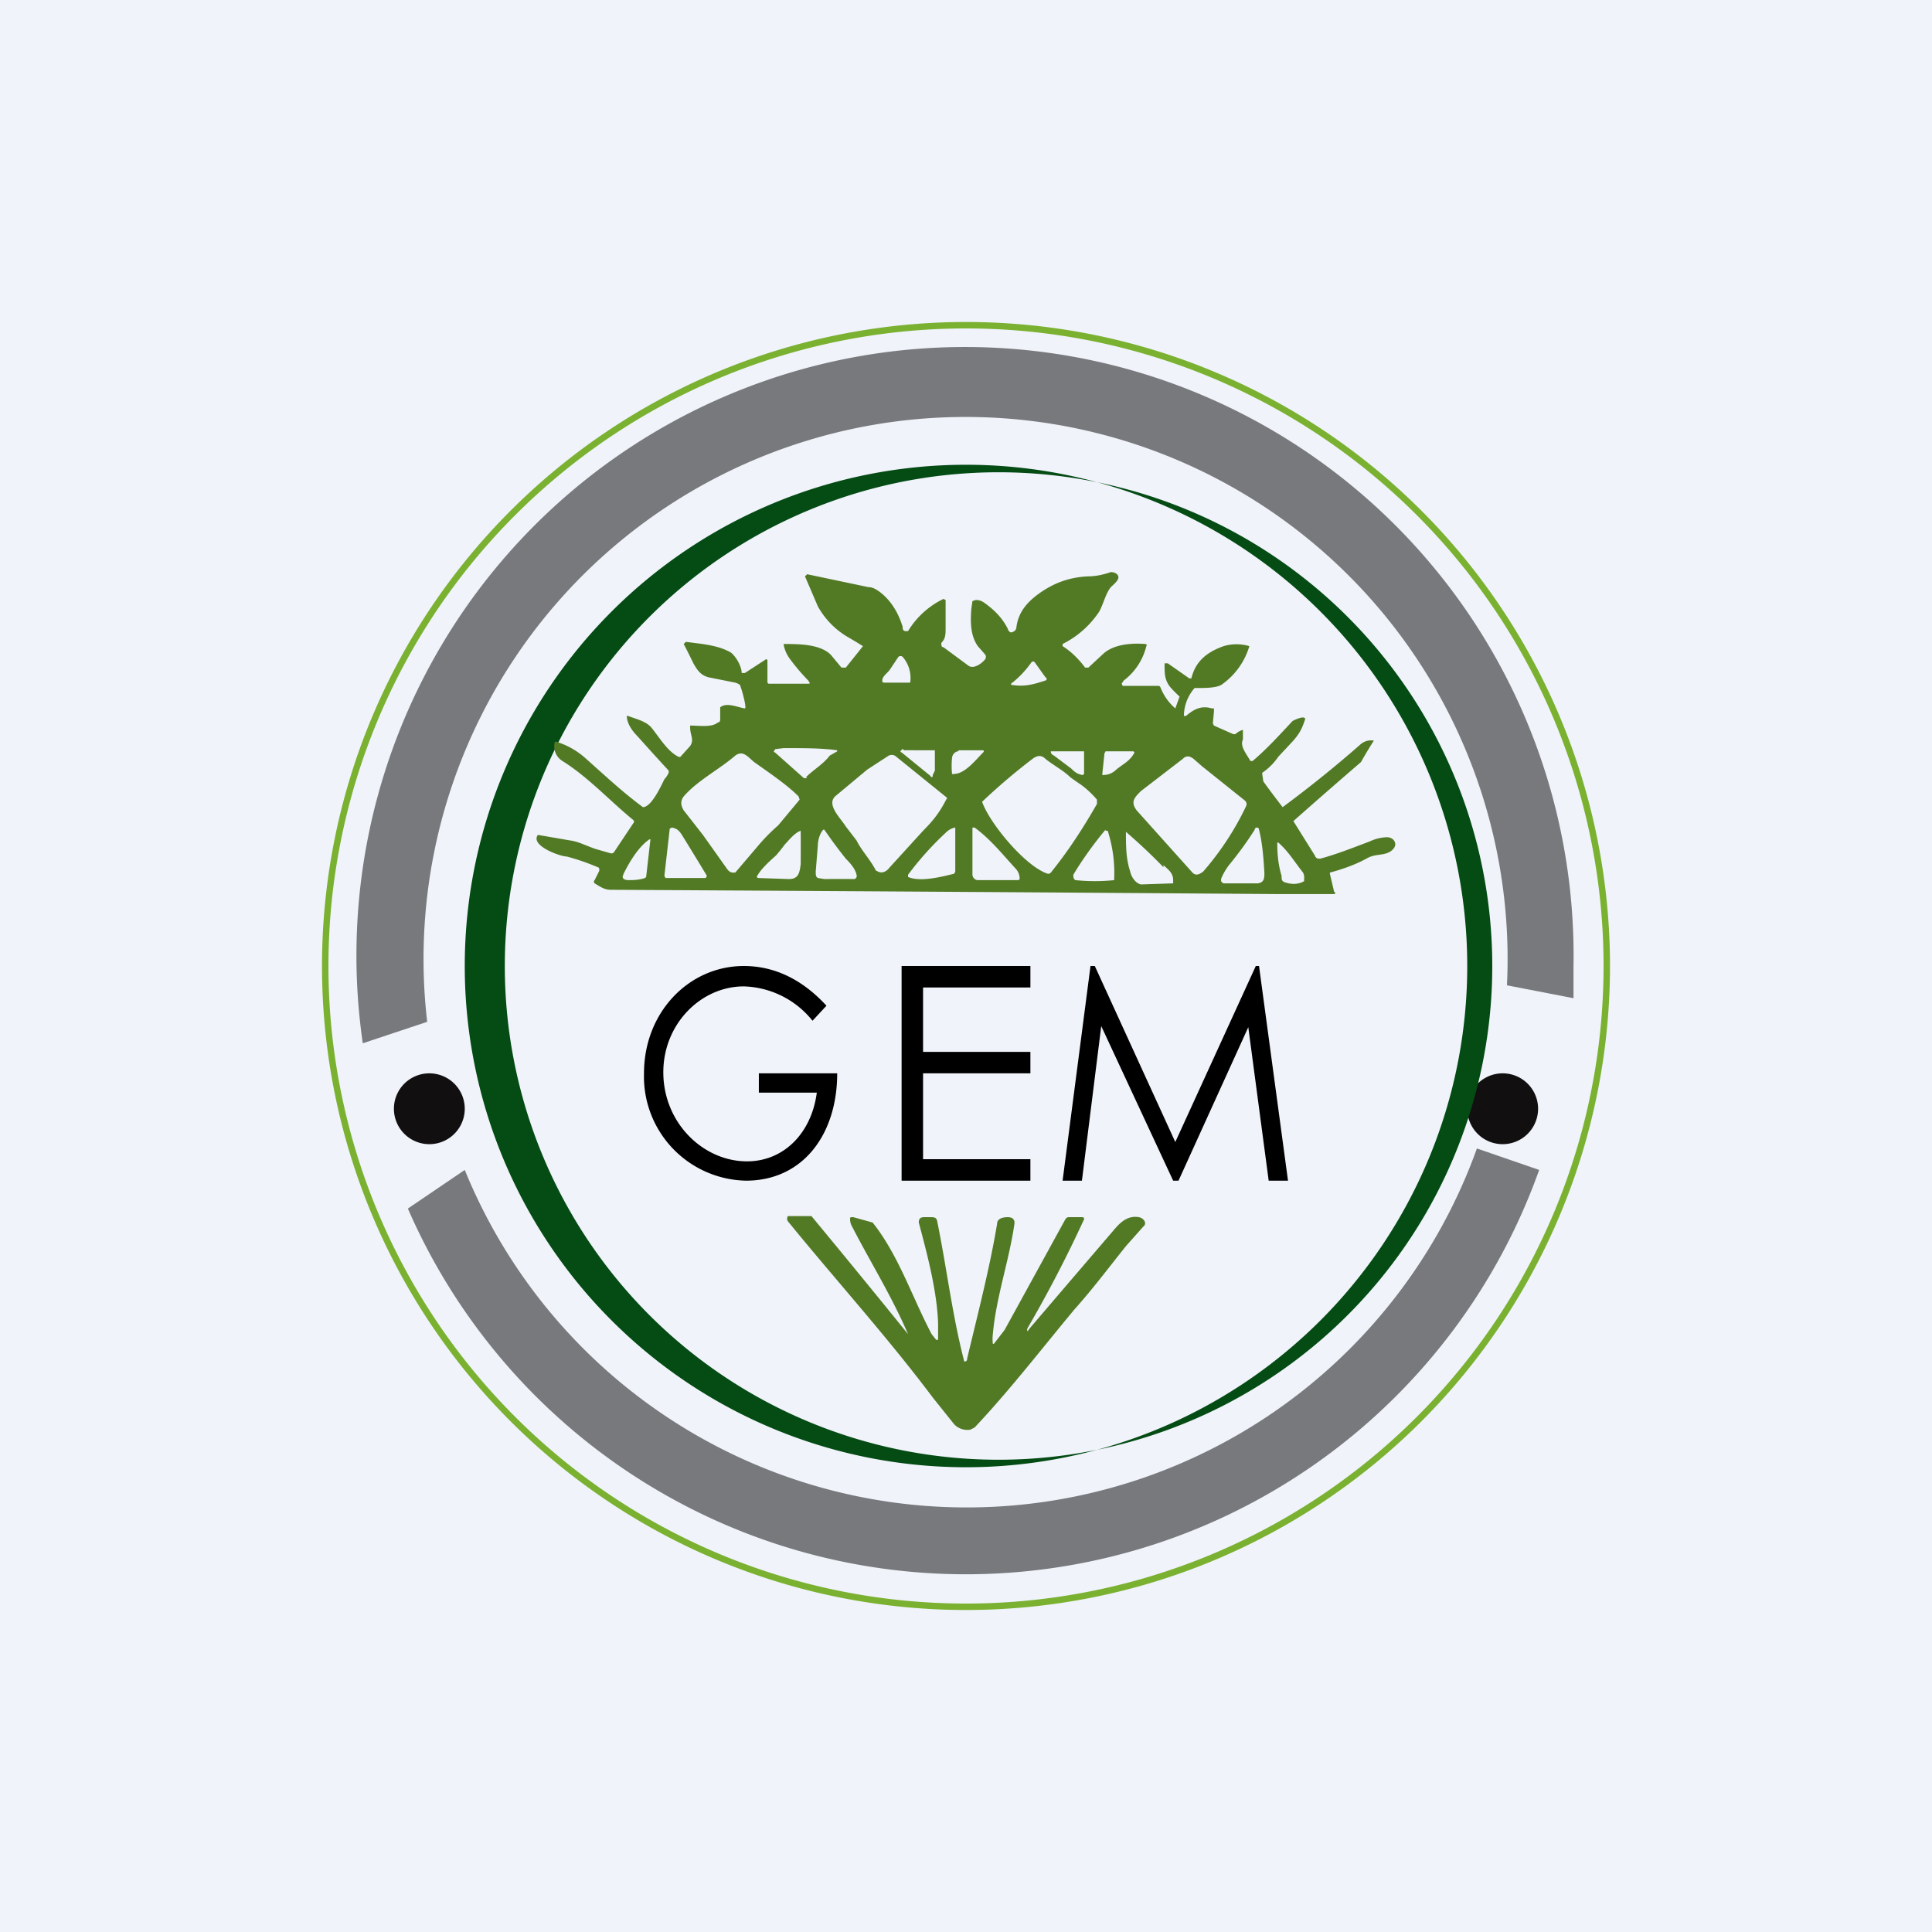 <!-- by TradingView --><svg width="18" height="18" viewBox="0 0 18 18" xmlns="http://www.w3.org/2000/svg"><path fill="#F0F3FA" d="M0 0h18v18H0z"/><path d="M14.33 10.33a.33.33 0 1 1-.66 0 .33.33 0 0 1 .66 0ZM4.33 10.33a.33.33 0 1 1-.66 0 .33.33 0 0 1 .66 0Z" fill="#120F10"/><path fill-rule="evenodd" d="M9 13.67a4.67 4.67 0 1 0 0-9.34 4.67 4.67 0 0 0 0 9.34Zm0-.08a4.6 4.6 0 1 0 0-9.18 4.6 4.6 0 0 0 0 9.18Z" fill="#044B14"/><path fill-rule="evenodd" d="M9 15A6 6 0 1 0 9 3a6 6 0 0 0 0 12Zm0-.06A5.94 5.94 0 1 0 9 3.06a5.94 5.94 0 0 0 0 11.88Z" fill="#7AB131"/><path d="M6.94 6.6c.02 0-.03-.18-.04-.2 0-.02-.02-.03-.05-.04l-.25-.05c-.07-.02-.1-.06-.14-.13A5.73 5.73 0 0 0 6.37 6l.02-.02c.15.02.3.03.42.1.05.04.1.13.1.19h.03l.2-.13.01.01v.21l.01.01h.36c.03 0 .03 0 .01-.03a1.92 1.92 0 0 1-.17-.2A.32.32 0 0 1 7.3 6c.14 0 .34 0 .44.1l.1.12h.04l.16-.2a4.8 4.8 0 0 0-.15-.09.76.76 0 0 1-.27-.28l-.12-.28.02-.02.57.12c.04 0 .07.02.1.04.11.08.18.2.22.33 0 .02 0 .03.02.04h.03a.78.78 0 0 1 .33-.3l.02.01v.26c0 .06 0 .1-.04.14 0 .02 0 .04.02.04l.23.17c.05.04.13-.02.16-.06a.04.04 0 0 0 0-.04l-.07-.08c-.07-.1-.07-.23-.06-.35l.01-.07.03-.01c.04 0 .06.01.1.04.08.06.15.13.2.23 0 .01.02.04.04.03.03-.01.04-.03.04-.05.02-.14.1-.23.21-.31.14-.1.28-.15.45-.16.09 0 .16-.02.22-.04.02 0 .07.01.07.05 0 .03-.05.07-.07.09-.05.06-.07.16-.11.23a.88.88 0 0 1-.34.3v.02c.08.05.15.12.21.2h.03l.14-.13c.1-.09.27-.1.39-.09.01 0 .02.01.01.02a.57.57 0 0 1-.21.32l-.02.03.01.02h.34l.01.01a.5.5 0 0 0 .14.2l.04-.11a1.5 1.5 0 0 1-.08-.08c-.06-.07-.06-.13-.06-.22v-.01h.03l.2.14h.02c.04-.17.16-.25.3-.3a.42.42 0 0 1 .24 0 .67.67 0 0 1-.26.36c-.05.03-.15.03-.23.03h-.02a.4.4 0 0 0-.1.26h.02c.07-.06.14-.1.24-.07h.02v.03l-.01.11.01.02.18.08h.02a.16.16 0 0 1 .07-.04v.09c-.03.06.03.13.07.2h.02c.12-.1.24-.23.37-.37.01-.01.12-.06.12-.02-.03.09-.05.13-.11.2l-.14.15a.57.57 0 0 1-.15.15v.01l.01.07a8.32 8.32 0 0 0 .18.24 11.12 11.12 0 0 0 .72-.58.15.15 0 0 1 .13-.04 4 4 0 0 0-.12.2 59.6 59.6 0 0 0-.63.55l.2.32c.01.03.03.03.05.03.15-.04.3-.1.46-.16a.41.41 0 0 1 .16-.04c.07 0 .11.07.05.12-.04.04-.11.04-.16.05a.25.25 0 0 0-.08.03c-.11.06-.23.1-.34.13v.01l.04.17a.01.01 0 0 1 0 .02h-.51a3470.02 3470.02 0 0 0-6.23-.04c-.06 0-.1-.03-.15-.06a.02.02 0 0 1 0-.03l.04-.08c.01-.02 0-.04-.01-.04a2.14 2.14 0 0 0-.29-.1c-.06 0-.34-.1-.27-.2h.01l.29.05c.08.01.15.05.24.08l.14.04a.03.03 0 0 0 .03-.01l.18-.27a.02.02 0 0 0 0-.03c-.22-.18-.42-.4-.66-.55a.16.16 0 0 1-.07-.18h.01c.1.03.19.08.27.15.18.16.35.32.54.46.08 0 .17-.2.2-.26a.24.24 0 0 0 .04-.06v-.02a29.43 29.43 0 0 1-.29-.32c-.05-.05-.1-.12-.1-.19h.01c.08.03.17.05.22.11.08.1.15.22.25.27a.02.02 0 0 0 .02 0l.09-.1c.04-.06 0-.1 0-.17v-.02c.09 0 .2.02.26-.03.02 0 .02-.02.02-.04v-.1c.06-.05.16 0 .23.01Zm1.35-.36c-.02.03-.07.06-.07.1 0 .01 0 .02.02.02H8.48a.3.3 0 0 0-.07-.24.03.03 0 0 0-.04 0l-.08.12Zm1.45.1c.01 0 .02-.02 0-.03l-.1-.14a.02.02 0 0 0-.03 0 .92.92 0 0 1-.19.2v.01c.12.02.2 0 .32-.04Zm-2.23.9c.07-.07.16-.12.22-.2L7.8 7v-.01c-.15-.02-.3-.02-.5-.02l-.08.01a.01.01 0 0 0 0 .01.01.01 0 0 0 0 .02l.27.24h.03Zm1.2-.06v-.19H8.42a.01.01 0 0 0-.02 0 .01.01 0 0 0 0 .02l.27.22a.01.01 0 0 0 .02 0v-.01l.02-.04ZM8.92 7a.07.07 0 0 0-.05.06.75.75 0 0 0 0 .15.02.02 0 0 0 .02 0c.1 0 .2-.13.27-.2.01-.01.01-.02-.01-.02h-.22V7Zm1.18 0h-.31V7c0 .02.01.03.03.04l.16.12c.04.04.06.05.1.06.01 0 .02 0 .02-.02V7Zm.3.17c.06-.05.13-.08.17-.16L10.56 7h-.26l-.01.02-.02.19s0 .02.01.01c.05 0 .09-.02.12-.05Zm-3.15.52.2-.24-.01-.03c-.1-.1-.23-.19-.4-.31-.06-.04-.11-.13-.19-.07-.15.13-.35.23-.48.38-.03.04-.03.08 0 .13l.18.23.22.31c.02.03.04.04.06.04h.02l.23-.27a1.7 1.7 0 0 1 .17-.17Zm1.57-.24a.02.02 0 0 0 0-.02l-.47-.38c-.02-.02-.05-.02-.07-.01l-.2.13-.3.25c-.08.08.05.2.1.28l.1.13c.05.1.13.18.18.28l.02.01c.04.02.08 0 .11-.04l.31-.34c.1-.1.16-.18.22-.3Zm1.4.04v-.04a.87.87 0 0 0-.15-.14 2.32 2.32 0 0 1-.1-.07c-.06-.06-.17-.12-.23-.17-.04-.04-.08-.03-.12 0a5.75 5.75 0 0 0-.47.4c.07.2.4.6.61.67a.03.03 0 0 0 .03-.01c.17-.21.31-.43.43-.64Zm.9-.42c-.04-.03-.07-.03-.1 0l-.39.3c-.06.06-.1.1-.04.18l.52.58c.03.03.06.02.1-.01a2.68 2.68 0 0 0 .4-.61c.01-.02 0-.04-.01-.05l-.4-.32-.08-.07Zm-2.04.64h-.02v.44c0 .02.02.05.05.05h.38l.01-.01a.14.14 0 0 0-.04-.1c-.12-.13-.23-.27-.38-.38Zm-2.5.44a37.8 37.8 0 0 0-.22-.36c-.03-.05-.05-.07-.1-.08l-.02.01-.05.44.01.02h.37c.01 0 .02-.02.01-.03Zm2.32-.02V7.71a.16.16 0 0 0-.08.04 2.9 2.9 0 0 0-.36.4v.02c.11.05.31 0 .43-.03l.01-.02Zm2.88 0c-.01-.16-.02-.28-.05-.4a.02.02 0 0 0-.04 0 3.28 3.28 0 0 1-.24.33.58.58 0 0 0-.07.12c-.01.03 0 .04.02.05h.32c.06-.01.06-.05.06-.1Zm-3.9-.13a4.63 4.63 0 0 1-.2-.27h-.01c-.03.03-.05.1-.05.14l-.02.25c0 .03 0 .05.02.06l.06.01a11.74 11.74 0 0 1 .28 0 .03.03 0 0 0 .02-.04c-.01-.05-.05-.1-.1-.15Zm2.42-.27c-.11.13-.23.3-.3.42 0 .02 0 .04.02.05a1.75 1.75 0 0 0 .36 0 1.28 1.28 0 0 0-.06-.46h-.02Zm-3.07.24c-.09.08-.15.14-.18.2l.01.01.29.01c.09 0 .1-.06.11-.14a26.32 26.32 0 0 0 0-.31c-.06.02-.12.1-.15.13a1.4 1.4 0 0 1-.08.1Zm3.61.11a5.36 5.36 0 0 0-.35-.33c0 .13 0 .25.04.37.01.05.05.11.1.12l.3-.01V8.2c0-.07-.05-.1-.09-.14Zm-5.03.06-.01.03.01.02.03.01c.06 0 .11 0 .17-.02l.01-.01.04-.35h-.01c-.1.07-.18.2-.24.32Zm6.09-.28c0 .1.01.2.04.3 0 .03 0 .05.03.06.06.02.11.02.16 0l.02-.01v-.02a.1.1 0 0 0-.01-.06c-.1-.13-.14-.2-.23-.28h-.01ZM9.57 12.38c0 .03 0 .03.02 0a532.26 532.26 0 0 1 .77-.9c.06-.07.13-.16.25-.14.05.01.08.06.04.09l-.16.18c-.16.2-.31.4-.48.59-.3.36-.6.75-.93 1.1l-.04.02a.17.17 0 0 1-.15-.05l-.2-.25c-.42-.56-.9-1.09-1.34-1.63-.02-.02-.02-.04-.01-.06h.22a118.62 118.62 0 0 1 .9 1.1c.02.02.02.02 0 0-.15-.35-.35-.67-.52-1a.14.14 0 0 1-.02-.07c0-.02 0-.02.03-.02a53.38 53.38 0 0 0 .18.05c.24.3.37.7.55 1.04l.04.05c.02.01.02 0 .02-.01v-.14c-.01-.3-.1-.64-.18-.94 0-.03.01-.05.05-.05h.05c.04 0 .06 0 .07.03.09.44.14.87.25 1.3 0 .02.02.02.03 0v-.01c.1-.42.21-.84.28-1.26 0-.04.04-.06.1-.06.04 0 .07.02.06.07-.05.34-.17.68-.2 1.02a.4.4 0 0 0 0 .09h.01l.1-.13.56-1.02c.01-.02.02-.03.04-.03h.12c.02 0 .02.01.02.02a11.94 11.94 0 0 1-.53 1.02Z" fill="#527A25"/><path d="M12 11h-.18l-.19-1.43-.65 1.43h-.05l-.67-1.44-.18 1.44H9.9l.26-2h.04l.75 1.64L11.7 9h.03l.27 2ZM9.6 9.2h-1v.6h1v.2h-1v.8h1v.2H8.4V9h1.2v.2ZM7.8 10c0 .57-.32 1-.85 1A.97.97 0 0 1 6 10c0-.57.42-1 .93-1 .28 0 .54.12.77.37l-.13.14a.85.85 0 0 0-.64-.32c-.4 0-.75.35-.75.8 0 .47.37.83.78.83.34 0 .6-.26.65-.64h-.54V10h.73Z"/><path d="M14.34 10.9a5.67 5.67 0 0 1-10.54.36l.53-.36a5.05 5.05 0 0 0 9.43-.2l.58.2Zm.32-1.6V9a5.67 5.67 0 1 0-11.28.72l.6-.2a5.05 5.05 0 1 1 10.06-.34l.62.12Z" fill-opacity=".5"/></svg>